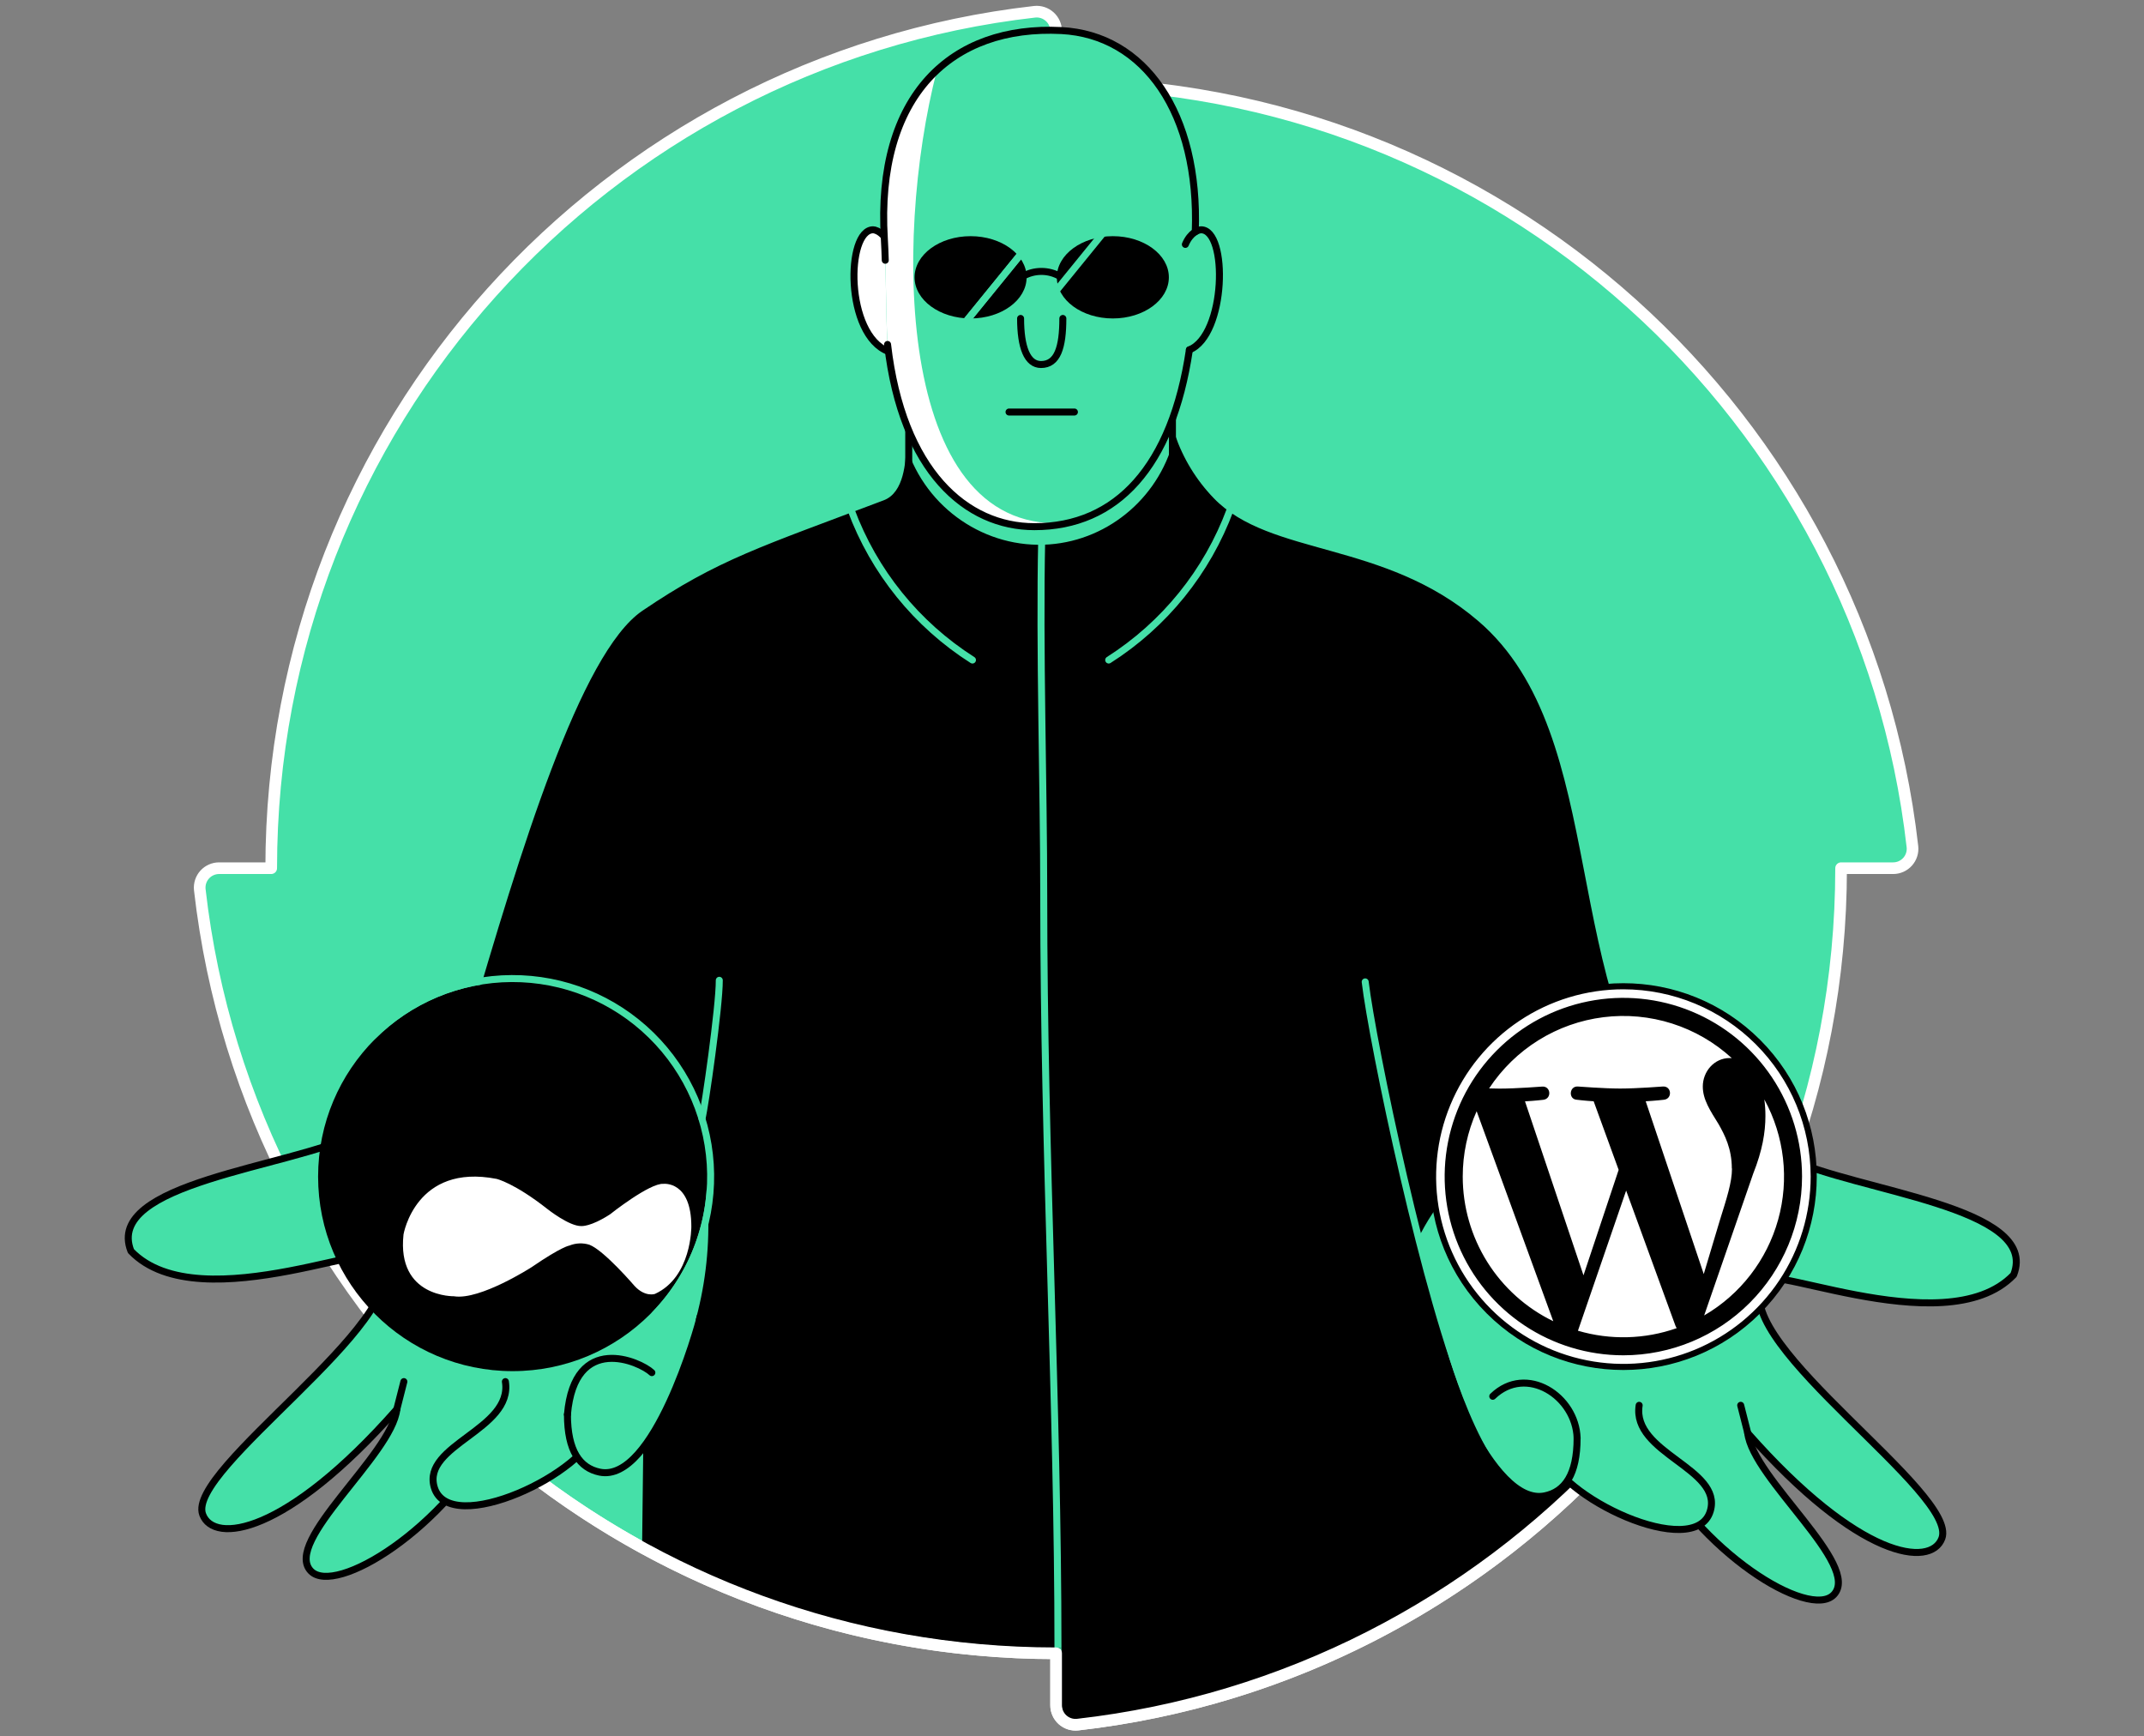 <svg width="368" height="298" viewBox="0 0 368 298" fill="none" xmlns="http://www.w3.org/2000/svg">
<rect x="0" y="0" width="368" height="298" fill="#808080" stroke="none"/>
<path d="M181.274 14.266V5.345C181.275 4.878 181.178 4.416 180.99 3.988C180.801 3.56 180.524 3.177 180.178 2.864C179.832 2.55 179.423 2.312 178.979 2.166C178.535 2.021 178.065 1.97 177.6 2.017C103.84 10.39 46.55 73 46.55 149H37.616C37.148 148.998 36.684 149.095 36.256 149.285C35.828 149.474 35.445 149.752 35.131 150.099C34.817 150.447 34.58 150.857 34.436 151.302C34.291 151.747 34.242 152.218 34.291 152.684C42.664 226.44 105.271 283.737 181.274 283.737V292.657C181.273 293.125 181.37 293.588 181.56 294.016C181.749 294.443 182.026 294.826 182.373 295.14C182.72 295.453 183.13 295.69 183.574 295.835C184.019 295.981 184.489 296.03 184.954 295.982C258.714 287.609 316.008 224.999 316.008 149H324.928C325.396 149.002 325.86 148.905 326.288 148.716C326.716 148.527 327.1 148.25 327.414 147.903C327.728 147.555 327.965 147.146 328.11 146.701C328.256 146.255 328.305 145.785 328.256 145.319C319.884 71.563 257.273 14.266 181.274 14.266" fill="#45E0A8"/>
<path d="M181.274 14.266V5.345C181.275 4.878 181.178 4.416 180.99 3.988C180.801 3.56 180.524 3.177 180.178 2.864C179.832 2.55 179.423 2.312 178.979 2.166C178.535 2.021 178.065 1.97 177.6 2.017C103.84 10.39 46.55 73 46.55 149H37.616C37.148 148.998 36.684 149.095 36.256 149.285C35.828 149.474 35.445 149.752 35.131 150.099C34.817 150.447 34.58 150.857 34.436 151.302C34.291 151.747 34.242 152.218 34.291 152.684C42.664 226.44 105.271 283.737 181.274 283.737V292.657C181.273 293.125 181.37 293.588 181.56 294.016C181.749 294.443 182.026 294.826 182.373 295.14C182.72 295.453 183.13 295.69 183.574 295.835C184.019 295.981 184.489 296.03 184.954 295.982C258.714 287.609 316.008 224.999 316.008 149H324.928C325.396 149.002 325.86 148.905 326.288 148.716C326.716 148.527 327.1 148.25 327.414 147.903C327.728 147.555 327.965 147.146 328.11 146.701C328.256 146.255 328.305 145.785 328.256 145.319C319.884 71.563 257.273 14.266 181.274 14.266" stroke="white" stroke-width="2" stroke-miterlimit="10" stroke-linejoin="round"/>
<path d="M155.978 89.351V70.118L201.239 70.712V90.401L179.174 104.816L155.978 89.351Z" fill="#45E0A8" stroke="black" stroke-width="1.2" stroke-linecap="round" stroke-linejoin="round"/>
<path d="M253.753 106.599C237.545 92.69 218.037 95.558 208.342 85.51C205.34 82.407 203.062 78.678 201.672 74.591C199.376 84.977 190.553 92.648 180.14 93.43C169.214 94.246 158.957 87.293 155.573 76.642C155.434 79.171 155.224 84.519 151.69 85.859C130.654 93.838 123.289 95.976 110.256 104.823C99.591 112.073 89.23 146.299 80.508 176.134C89.896 200.331 101.05 222.219 110.434 246.412L110.221 264.602C131.523 276.488 156.068 282.865 182.198 282.865V292.26C182.198 294.238 183.091 295.284 185.059 295.051C223 291 248.5 277.5 272.5 253L289.194 195.234C267.007 170.291 276.82 126.397 253.753 106.599Z" fill="black"/>
<path d="M178.8 92.522C178.392 111.336 179.149 134.515 179.149 153.856C179.149 198.161 181.591 241.207 181.591 282.858" stroke="#45E0A8" stroke-width="1.2" stroke-miterlimit="10"/>
<path d="M166.915 113.273C157.329 107.176 150.003 98.109 146.056 87.457" stroke="#45E0A8" stroke-width="1.2" stroke-linecap="round" stroke-linejoin="round"/>
<path d="M190.299 113.273C199.885 107.177 207.21 98.11 211.154 87.457" stroke="#45E0A8" stroke-width="1.2" stroke-linecap="round" stroke-linejoin="round"/>
<path d="M61.276 194.648C49.495 200.425 17.832 202.986 22.458 214.718C34.417 227.194 68.396 210.787 65.689 216.483C70.458 226.834 31.905 252.207 34.776 259.927C36.667 265.024 49.031 263.503 68.114 241.849C77.639 245.118 87.819 246.009 97.767 244.445C103.871 243.455 109.789 241.539 115.315 238.762C121.253 227.145 123.418 213.963 121.507 201.057L91.505 187.8L61.276 194.648Z" fill="#45E0A8"/>
<path d="M69.321 237.112L68.114 241.849C67.245 249.705 48.514 264.546 53.346 269.612C58.115 274.614 82.438 258.657 88.445 237.112" fill="#45E0A8"/>
<path d="M99.637 235.57C100.125 235.158 103.125 232.716 107.176 233.333C108.928 233.611 110.563 234.387 111.885 235.57" fill="#45E0A8"/>
<path d="M115.318 238.762C121.257 227.145 123.422 213.963 121.51 201.057L91.508 187.8L61.29 194.638C49.509 200.415 17.846 202.976 22.472 214.708C34.431 227.183 68.41 210.776 65.703 216.473C70.472 226.824 31.919 252.196 34.79 259.917C36.681 265.014 49.045 263.493 68.127 241.839" stroke="black" stroke-width="1.2" stroke-linecap="round" stroke-linejoin="round"/>
<path d="M69.321 237.112L68.114 241.849C67.245 249.705 48.514 264.546 53.346 269.612C57.501 273.969 76.49 262.425 85.288 245.135" stroke="black" stroke-width="1.2" stroke-linecap="round" stroke-linejoin="round"/>
<path d="M276 250.183C252.631 275.101 220.729 291.921 184.954 295.982C184.489 296.031 184.019 295.981 183.574 295.835C183.13 295.69 182.72 295.453 182.373 295.14C182.026 294.826 181.749 294.443 181.56 294.016C181.37 293.588 181.273 293.125 181.274 292.657V283.737C145.652 283.737 112.974 271.151 87.442 250.183" stroke="white" stroke-width="2" stroke-miterlimit="10" stroke-linejoin="round"/>
<path d="M86.746 237.112C88.051 245.355 72.377 247.947 74.536 255.252C77.128 263.974 100.921 252.779 102.571 244.884" fill="#45E0A8"/>
<path d="M86.746 237.112C88.051 245.355 72.377 247.947 74.536 255.252C77.128 263.974 100.921 252.779 102.571 244.884" stroke="black" stroke-width="1.2" stroke-linecap="round" stroke-linejoin="round"/>
<path d="M97.397 242.756C97.397 248.997 99.518 251.942 102.933 252.65C112.231 254.572 119.825 227.752 120.181 225.955" fill="#45E0A8"/>
<path d="M97.397 242.756C97.397 248.997 99.518 251.942 102.933 252.65C112.231 254.572 119.825 227.752 120.181 225.955" stroke="black" stroke-width="1.2" stroke-linecap="round" stroke-linejoin="round"/>
<path d="M97.397 242.756C98.611 228.68 109.813 233.619 111.885 235.57" stroke="black" stroke-width="1.2" stroke-linecap="round" stroke-linejoin="round"/>
<path d="M87.985 235.315C106.423 235.315 121.371 220.368 121.371 201.929C121.371 183.49 106.423 168.543 87.985 168.543C69.546 168.543 54.599 183.49 54.599 201.929C54.599 220.368 69.546 235.315 87.985 235.315Z" fill="black"/>
<path d="M77.983 222.466C77.983 222.466 68.075 222.738 69.261 211.85C69.261 211.85 71.33 199.602 85.243 202.323C85.243 202.323 88.281 203.021 93.964 207.497C93.964 207.497 97.711 210.472 99.776 210.417C99.776 210.417 101.377 210.574 104.706 208.404C104.706 208.404 111.498 203.003 113.874 203.171C113.929 203.171 118.663 202.637 118.663 210.497C118.663 210.497 118.751 219.163 112.412 222.065C112.412 222.065 110.737 222.655 108.923 220.705C108.923 220.705 103.729 214.624 101.175 213.626C100.048 213.272 98.834 213.32 97.739 213.762C97.739 213.762 96.462 213.898 91.225 217.485C91.225 217.485 82.417 223.154 77.969 222.473L77.983 222.466Z" fill="white"/>
<path d="M123.46 168.239C123.481 172.712 121.018 189.911 120.495 191.962" stroke="#45E0A8" stroke-width="1.2" stroke-linecap="round" stroke-linejoin="round"/>
<path d="M234.325 168.511C235.532 178.74 244.648 223.032 252.389 241.186" stroke="#45E0A8" stroke-width="1.2" stroke-linecap="round" stroke-linejoin="round"/>
<path d="M306.819 198.716C318.603 204.493 350.266 207.057 345.637 218.789C333.678 231.261 299.702 214.854 302.406 220.555C297.64 230.905 336.189 256.275 333.322 263.998C331.427 269.092 319.067 267.571 299.981 245.92C290.455 249.186 280.276 250.076 270.328 248.512C264.222 247.522 258.304 245.602 252.78 242.819C250.689 237.936 248.847 232.95 247.261 227.881C245.573 222.473 244.303 217.383 243.343 212.716C246.345 206.45 251.064 201.166 256.951 197.478C262.839 193.791 269.653 191.851 276.6 191.885L306.819 198.716Z" fill="#45E0A8"/>
<path d="M298.777 241.179L299.981 245.92C300.853 253.773 319.58 268.617 314.752 273.683C309.979 278.685 285.657 262.725 279.649 241.179" fill="#45E0A8"/>
<path d="M246.584 205.142L276.586 191.885L306.805 198.723C318.589 204.5 350.252 207.064 345.623 218.796C333.664 231.268 299.688 214.861 302.392 220.562C297.626 230.912 336.175 256.282 333.308 264.005C331.413 269.099 319.053 267.578 299.967 245.927" stroke="black" stroke-width="1.2" stroke-linecap="round" stroke-linejoin="round"/>
<path d="M298.777 241.179L299.981 245.92C300.853 253.773 319.58 268.617 314.752 273.683C310.597 278.04 291.605 266.496 282.806 249.207" stroke="black" stroke-width="1.2" stroke-linecap="round" stroke-linejoin="round"/>
<path d="M281.348 241.179C280.044 249.426 295.718 252.015 293.558 259.32C290.966 268.042 267.174 256.847 265.524 248.955" fill="#45E0A8"/>
<path d="M281.348 241.179C280.044 249.426 295.718 252.015 293.558 259.32C290.966 268.042 267.174 256.847 265.524 248.955" stroke="black" stroke-width="1.2" stroke-linecap="round" stroke-linejoin="round"/>
<path d="M270.698 246.824C270.698 253.069 268.577 256.013 265.161 256.718C255.864 258.643 248.269 231.819 247.917 230.023" fill="#45E0A8"/>
<path d="M270.697 246.824C270.697 253.069 268.576 256.013 265.161 256.718C255.864 258.643 246.584 232.601 245.911 228.53" stroke="black" stroke-width="1.2" stroke-linecap="round" stroke-linejoin="round"/>
<path d="M270.7 246.82C270.5 239.63 261.99 234.063 256.22 239.63" stroke="black" stroke-width="1.2" stroke-linecap="round" stroke-linejoin="round"/>
<path d="M153.18 44.362C152.65 40.239 150.459 39.436 149.866 39.436C145.198 39.436 145.003 57.504 152.51 60.326" fill="white"/>
<path d="M153.18 44.362C152.65 40.239 150.459 39.436 149.866 39.436C145.198 39.436 145.003 57.504 152.51 60.326" stroke="black" stroke-width="1.2" stroke-linecap="round" stroke-linejoin="round"/>
<path d="M151.785 41.002C150.285 16.345 163.346 4.285 182.181 5.244C196.425 5.98 205.904 19.39 205.16 39.782C205.16 40.319 205.115 40.859 205.084 41.407C206.029 73.68 195.521 90.391 177.524 90.391C165.875 90.391 154.848 80.926 152.329 59.119C152.008 53.227 152.133 46.909 151.785 41.002Z" fill="#45E0A8"/>
<path d="M160.806 12.071C154.45 17.964 150.972 27.623 151.792 41.002C152.141 46.909 152.008 53.212 152.343 59.143C154.855 80.951 165.889 90.415 177.538 90.415C179.628 90.421 181.711 90.171 183.74 89.669C153.979 92.707 153.18 41.686 160.806 12.071Z" fill="white"/>
<path d="M151.948 44.666C151.911 43.433 151.859 42.213 151.792 41.006C150.284 16.345 163.346 4.285 182.181 5.244C196.425 5.98 205.903 19.39 205.16 39.782" stroke="black" stroke-width="1.2" stroke-linecap="round" stroke-linejoin="round"/>
<path d="M204.149 60.036C201.173 80.092 191.663 90.387 177.538 90.387C165.889 90.387 154.862 80.923 152.343 59.115" stroke="black" stroke-width="1.2" stroke-linecap="round" stroke-linejoin="round"/>
<path d="M203.458 41.944C204.323 39.9 205.701 39.436 206.151 39.436C210.819 39.436 210.442 57.514 204.149 60.036" stroke="black" stroke-width="1.2" stroke-linecap="round" stroke-linejoin="round"/>
<path d="M175.176 54.653C175.176 59.614 176.32 62.559 178.682 62.559C181.508 62.559 182.429 59.614 182.429 54.653" stroke="black" stroke-width="1.2" stroke-linecap="round" stroke-linejoin="round"/>
<path d="M173.191 70.712H184.414" stroke="black" stroke-width="1.2" stroke-linecap="round" stroke-linejoin="round"/>
<path d="M191.011 54.653C196.321 54.653 200.625 51.492 200.625 47.593C200.625 43.693 196.321 40.532 191.011 40.532C185.701 40.532 181.396 43.693 181.396 47.593C181.396 51.492 185.701 54.653 191.011 54.653Z" fill="black"/>
<path d="M166.594 54.653C171.904 54.653 176.208 51.492 176.208 47.593C176.208 43.693 171.904 40.532 166.594 40.532C161.284 40.532 156.979 43.693 156.979 47.593C156.979 51.492 161.284 54.653 166.594 54.653Z" fill="black"/>
<path d="M175.507 47.456C176.49 46.883 177.608 46.58 178.746 46.58C179.885 46.58 181.002 46.883 181.985 47.456" stroke="black" stroke-width="1.2" stroke-linecap="round" stroke-linejoin="round"/>
<path d="M176.85 41.606L163.639 57.846" stroke="#45E0A8" stroke-width="1.2" stroke-linecap="round" stroke-linejoin="round"/>
<path d="M176.85 41.606L163.639 57.846" stroke="#45E0A8" stroke-width="1.2" stroke-linecap="round" stroke-linejoin="round"/>
<path d="M191.011 37.929L177.803 54.172" stroke="#45E0A8" stroke-width="1.2" stroke-linecap="round" stroke-linejoin="round"/>
<path d="M63.927 177.896C70.265 171.559 78.849 167.981 87.812 167.939C96.774 167.897 105.391 171.395 111.788 177.673C118.185 183.95 121.846 192.499 121.974 201.46C122.102 210.422 118.687 219.072 112.471 225.529" stroke="#45E0A8" stroke-width="1.2" stroke-linecap="round" stroke-linejoin="round"/>
<path d="M286.048 233.354C303.394 229.26 314.136 211.88 310.042 194.535C305.948 177.189 288.568 166.447 271.223 170.541C253.877 174.635 243.135 192.015 247.229 209.36C251.323 226.706 268.703 237.448 286.048 233.354Z" fill="black"/>
<path d="M301.685 224.973C314.413 212.246 314.413 191.611 301.685 178.883C288.958 166.156 268.323 166.156 255.595 178.883C242.868 191.611 242.868 212.246 255.595 224.973C268.323 237.701 288.958 237.701 301.685 224.973Z" stroke="black" stroke-width="1.2" stroke-linecap="round" stroke-linejoin="round"/>
<path d="M251.067 201.929C251.067 207.107 252.524 212.181 255.271 216.57C258.019 220.959 261.947 224.486 266.605 226.747L253.453 190.706C251.876 194.237 251.063 198.062 251.067 201.929V201.929ZM297.253 200.533C297.253 197.125 296.028 194.767 294.982 192.928C293.586 190.657 292.271 188.742 292.271 186.464C292.271 183.928 294.193 181.58 296.904 181.58C297.026 181.58 297.141 181.58 297.253 181.601C294.31 178.903 290.815 176.878 287.012 175.664C283.208 174.45 279.187 174.077 275.225 174.571C271.263 175.064 267.456 176.413 264.066 178.523C260.677 180.633 257.787 183.455 255.595 186.792C256.241 186.813 256.851 186.827 257.368 186.827C260.253 186.827 264.718 186.478 264.718 186.478C266.204 186.391 266.379 188.571 264.893 188.749C264.893 188.749 263.399 188.927 261.753 189.014L271.793 218.87L277.828 200.771L273.537 189C272.055 188.913 270.645 188.738 270.645 188.738C269.163 188.651 269.334 186.38 270.82 186.467C270.82 186.467 275.376 186.816 278.083 186.816C280.968 186.816 285.434 186.467 285.434 186.467C286.92 186.38 287.094 188.561 285.611 188.738C285.611 188.738 284.111 188.913 282.472 189L292.435 218.653L295.188 209.461C296.377 205.648 297.281 202.909 297.281 200.547L297.253 200.533ZM279.112 204.336L270.841 228.38C276.395 230.015 282.323 229.861 287.785 227.94C287.709 227.819 287.644 227.692 287.59 227.56L279.119 204.34L279.112 204.336ZM302.835 188.697C302.96 189.637 303.022 190.584 303.02 191.533C303.02 194.324 302.496 197.463 300.926 201.409L292.505 225.76C298.716 222.146 303.272 216.251 305.202 209.33C307.133 202.408 306.286 195.007 302.842 188.7L302.835 188.697ZM278.641 169.785C272.284 169.785 266.069 171.67 260.783 175.202C255.496 178.734 251.376 183.755 248.944 189.629C246.511 195.502 245.874 201.966 247.115 208.201C248.356 214.437 251.417 220.164 255.913 224.659C260.409 229.155 266.137 232.216 272.372 233.456C278.608 234.696 285.071 234.059 290.945 231.625C296.818 229.192 301.838 225.071 305.37 219.785C308.901 214.498 310.786 208.283 310.785 201.925C310.775 193.404 307.385 185.234 301.359 179.209C295.333 173.183 287.163 169.794 278.641 169.785V169.785ZM278.641 232.597C272.575 232.599 266.644 230.801 261.599 227.432C256.554 224.062 252.622 219.272 250.299 213.668C247.977 208.063 247.368 201.896 248.551 195.946C249.733 189.996 252.654 184.53 256.943 180.24C261.233 175.949 266.698 173.027 272.648 171.843C278.598 170.659 284.765 171.266 290.37 173.588C295.975 175.909 300.766 179.84 304.136 184.884C307.507 189.928 309.306 195.859 309.306 201.925C309.299 210.057 306.066 217.853 300.317 223.603C294.568 229.353 286.772 232.588 278.641 232.597V232.597Z" fill="white"/>
</svg>
